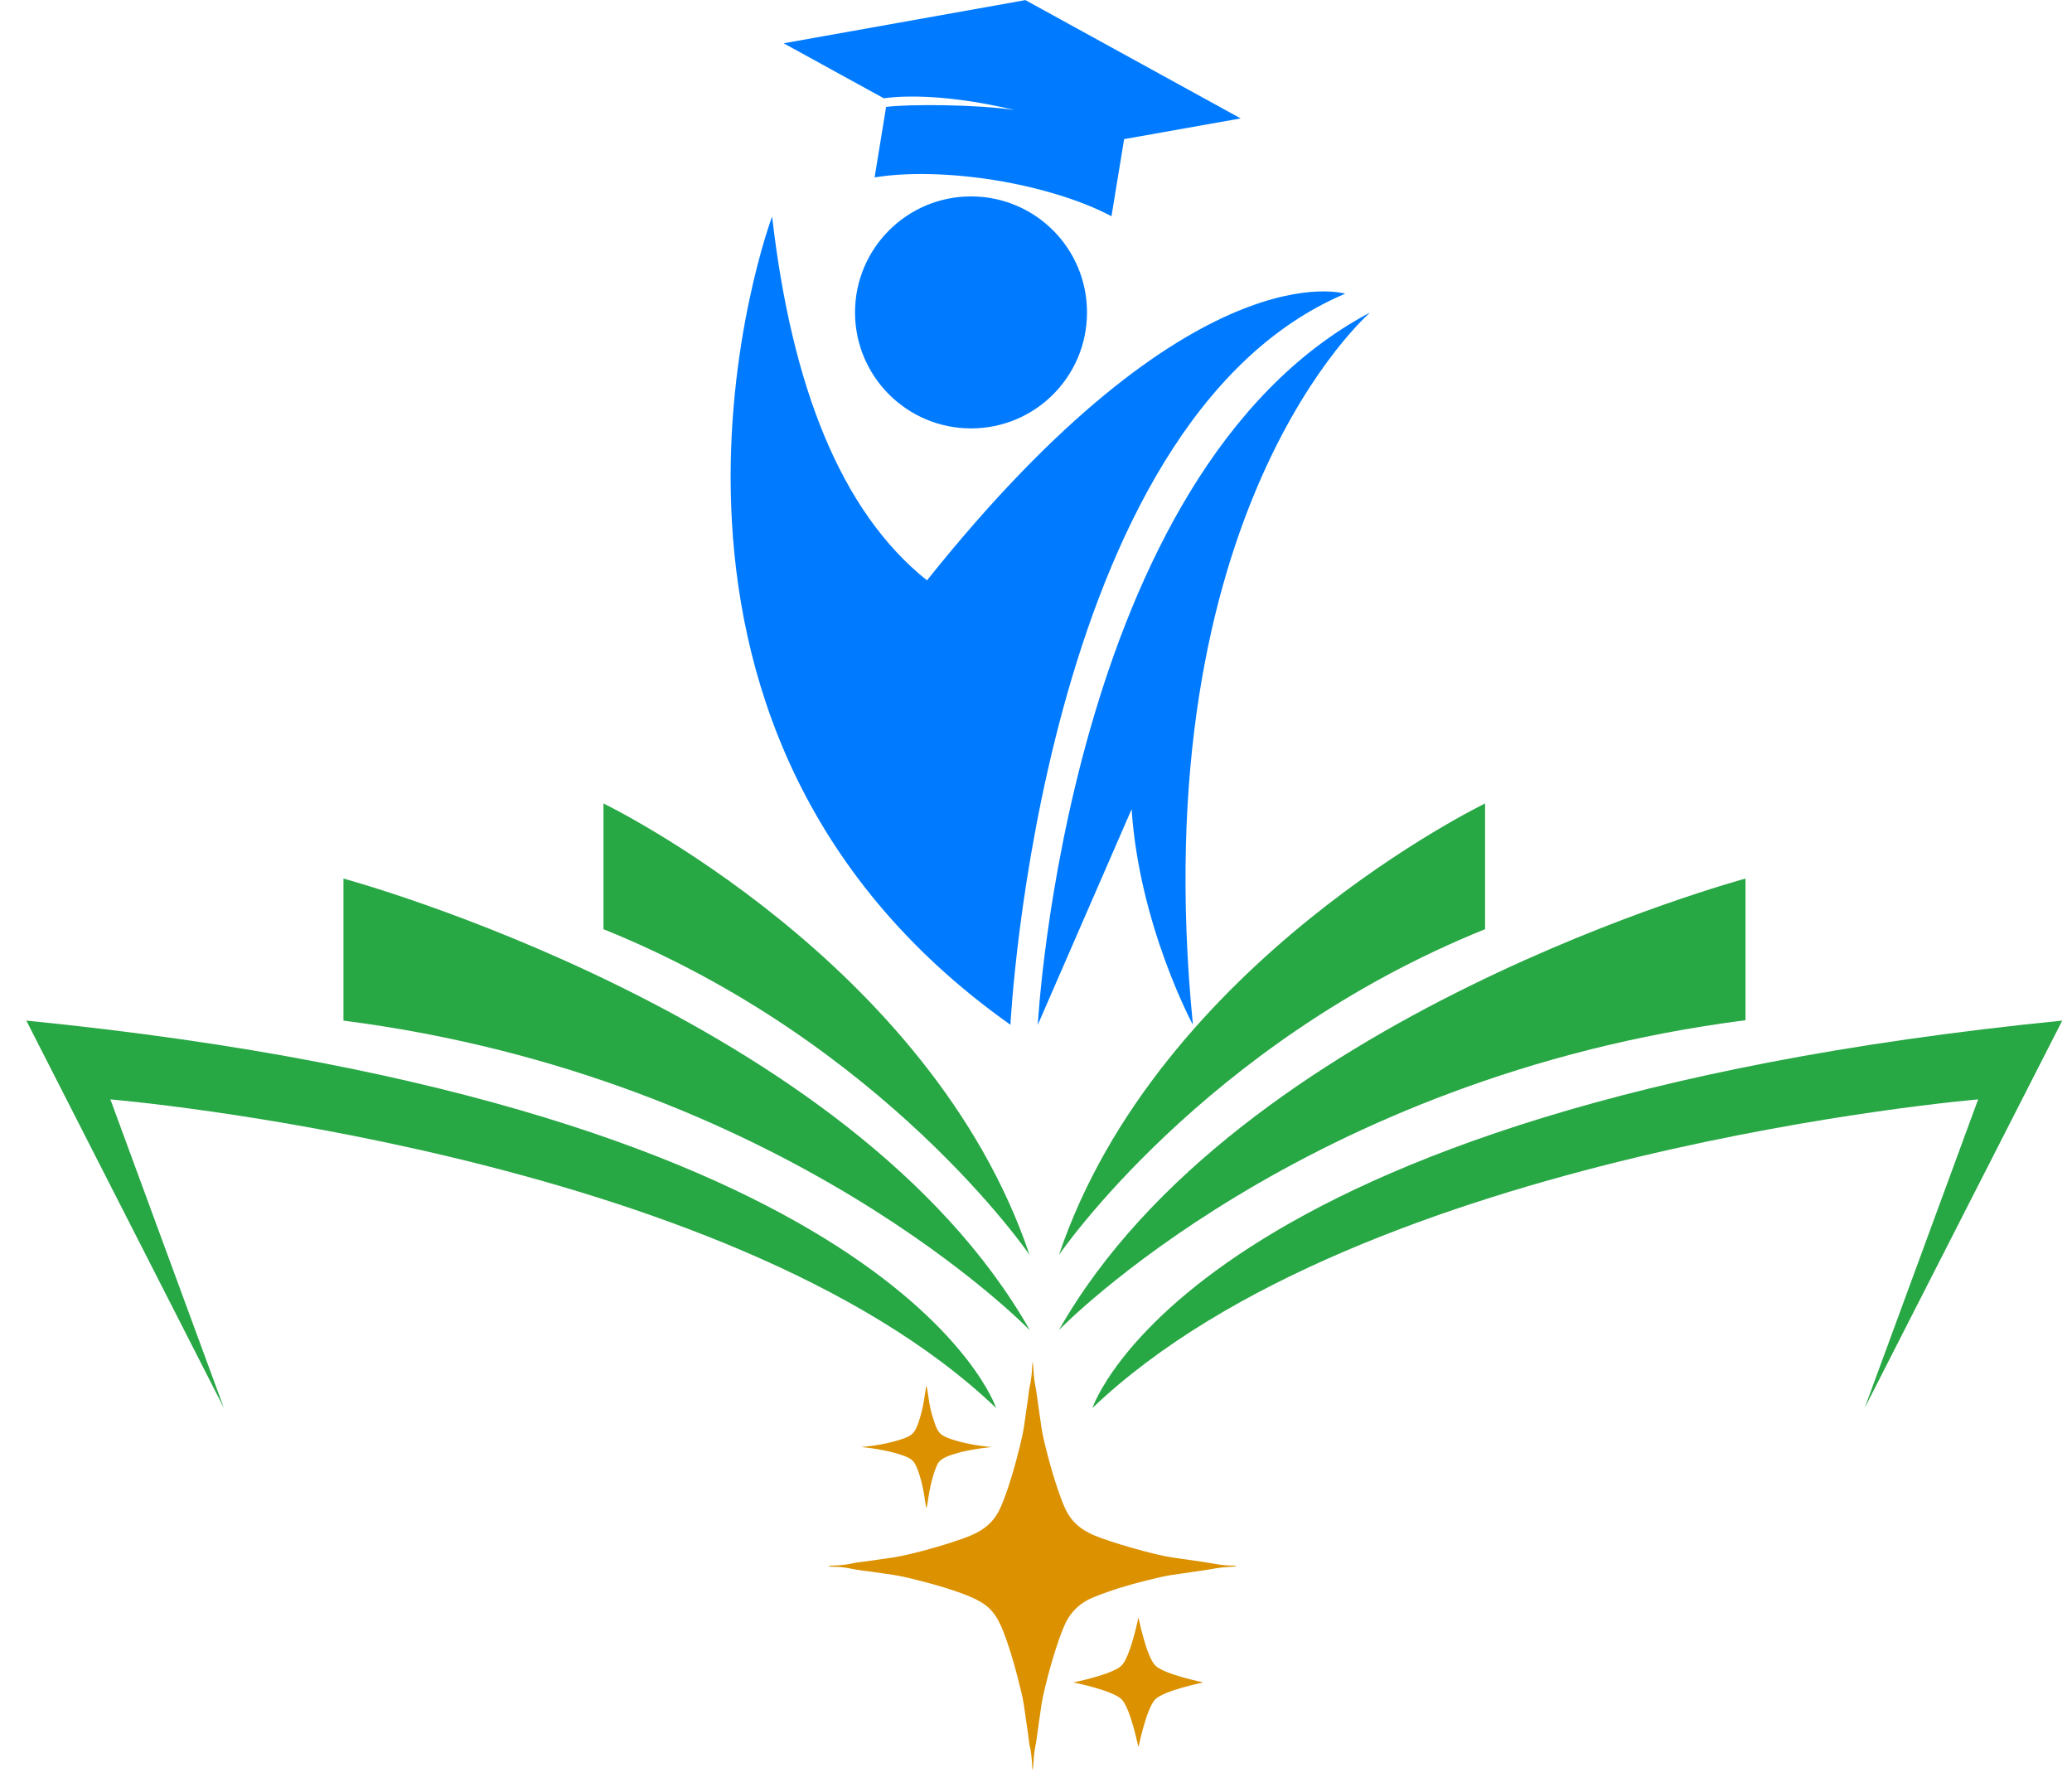 <svg xmlns="http://www.w3.org/2000/svg" xmlns:xlink="http://www.w3.org/1999/xlink" width="500" zoomAndPan="magnify" viewBox="0 0 375 322.5" height="430" preserveAspectRatio="xMidYMid meet" version="1.0"><defs><clipPath id="010089ac7c"><path d="M 4.344 184 L 181 184 L 181 255 L 4.344 255 Z M 4.344 184 " clip-rule="nonzero"/></clipPath><clipPath id="96d9a7a509"><path d="M 109 145.41 L 187 145.41 L 187 228 L 109 228 Z M 109 145.41 " clip-rule="nonzero"/></clipPath><clipPath id="c4c00c2504"><path d="M 197 184 L 373.395 184 L 373.395 255 L 197 255 Z M 197 184 " clip-rule="nonzero"/></clipPath><clipPath id="ebe0c10cfd"><path d="M 191 145.41 L 269 145.41 L 269 228 L 191 228 Z M 191 145.41 " clip-rule="nonzero"/></clipPath><clipPath id="b17dc6d65e"><path d="M 132 39 L 244 39 L 244 185.613 L 132 185.613 Z M 132 39 " clip-rule="nonzero"/></clipPath><clipPath id="178970f0a3"><path d="M 187 56 L 247.871 56 L 247.871 185.613 L 187 185.613 Z M 187 56 " clip-rule="nonzero"/></clipPath><clipPath id="2f0a2ac58f"><path d="M 149.953 246 L 223.766 246 L 223.766 320.875 L 149.953 320.875 Z M 149.953 246 " clip-rule="nonzero"/></clipPath><clipPath id="99b5ec4109"><path d="M 194.262 292.699 L 217.598 292.699 L 217.598 316.035 L 194.262 316.035 Z M 194.262 292.699 " clip-rule="nonzero"/></clipPath></defs><g clip-path="url(#010089ac7c)"><path fill="#28a745" d="M 4.766 184.707 L 40.52 254.812 L 19.98 198.965 C 19.98 198.965 131.598 208.348 180.281 254.812 C 180.281 254.812 162.402 200.367 4.766 184.707 Z M 4.766 184.707 " fill-opacity="1" fill-rule="nonzero"/></g><path fill="#28a745" d="M 62.16 159 L 62.16 184.707 C 142.238 194.977 186.41 240.777 186.41 240.777 C 154.129 183.82 62.16 159 62.16 159 Z M 62.16 159 " fill-opacity="1" fill-rule="nonzero"/><g clip-path="url(#96d9a7a509)"><path fill="#28a745" d="M 109.219 145.41 L 109.219 168.16 C 160.113 188.699 186.336 227.109 186.336 227.109 C 168.387 173.996 109.219 145.41 109.219 145.41 Z M 109.219 145.41 " fill-opacity="1" fill-rule="nonzero"/></g><g clip-path="url(#c4c00c2504)"><path fill="#28a745" d="M 373.23 184.707 C 215.59 200.367 197.715 254.812 197.715 254.812 C 246.395 208.348 358.012 198.965 358.012 198.965 L 337.477 254.812 Z M 373.23 184.707 " fill-opacity="1" fill-rule="nonzero"/></g><path fill="#28a745" d="M 315.906 159 C 315.906 159 223.938 183.75 191.656 240.703 C 191.656 240.703 235.832 194.902 315.906 184.633 Z M 315.906 159 " fill-opacity="1" fill-rule="nonzero"/><g clip-path="url(#ebe0c10cfd)"><path fill="#28a745" d="M 268.777 168.16 L 268.777 145.41 C 268.777 145.41 209.605 173.996 191.656 227.109 C 191.656 227.109 217.879 188.699 268.777 168.16 Z M 268.777 168.16 " fill-opacity="1" fill-rule="nonzero"/></g><path fill="#007bff" d="M 183.605 19.918 C 176.938 18.879 164.383 18.824 160.371 19.348 L 158.289 32.109 C 163.965 31.172 171.777 31.273 180.219 32.629 C 188.656 34.035 196.105 36.434 201.16 39.141 L 203.449 25.18 L 224.547 21.43 L 185.582 0.02 L 141.828 7.836 L 159.953 17.785 C 170.27 16.43 183.605 19.918 183.605 19.918 Z M 183.605 19.918 " fill-opacity="1" fill-rule="nonzero"/><g clip-path="url(#b17dc6d65e)"><path fill="#007bff" d="M 182.875 185.465 C 182.875 185.465 188.238 76.488 243.457 53.152 C 243.457 53.152 216.004 44.609 167.77 105.035 C 152.191 92.586 143.285 69.98 139.742 39.191 C 139.691 39.191 105.676 130.77 182.875 185.465 Z M 182.875 185.465 " fill-opacity="1" fill-rule="nonzero"/></g><path fill="#007bff" d="M 154.746 56.539 C 154.746 68.102 164.121 77.531 175.738 77.531 C 187.355 77.531 196.73 68.156 196.73 56.539 C 196.73 44.922 187.355 35.547 175.738 35.547 C 164.121 35.547 154.746 44.977 154.746 56.539 Z M 154.746 56.539 " fill-opacity="1" fill-rule="nonzero"/><g clip-path="url(#178970f0a3)"><path fill="#007bff" d="M 187.824 185.465 L 204.805 146.449 C 206.211 167.547 215.898 185.465 215.898 185.465 C 206.68 92.012 247.988 56.539 247.988 56.539 C 193.086 85.605 187.824 185.465 187.824 185.465 Z M 187.824 185.465 " fill-opacity="1" fill-rule="nonzero"/></g><g clip-path="url(#2f0a2ac58f)"><path fill="#db9100" d="M 186.805 319.52 C 186.805 318.68 186.543 316.531 186.371 315.949 C 186.309 315.738 186.215 315.133 186.156 314.598 C 186.102 314.062 185.98 313.164 185.887 312.598 C 185.797 312.035 185.621 310.844 185.508 309.953 C 185.223 307.785 185.078 307.109 184.203 303.656 C 183.434 300.625 182.492 297.598 181.66 295.441 C 180.387 292.137 179.121 290.656 176.488 289.375 C 174.453 288.387 170.992 287.234 166.875 286.176 C 163.629 285.34 162.625 285.129 160.5 284.844 C 159.609 284.723 158.395 284.547 157.801 284.457 C 157.207 284.367 156.332 284.25 155.855 284.195 C 155.383 284.141 154.648 284.023 154.234 283.93 C 153.102 283.68 151.898 283.543 150.875 283.543 C 150.348 283.543 149.969 283.496 149.969 283.434 C 149.969 283.371 150.363 283.324 150.941 283.324 C 151.906 283.324 153.73 283.098 154.555 282.879 C 154.793 282.816 155.402 282.723 155.906 282.672 C 156.414 282.621 157.289 282.504 157.852 282.41 C 158.422 282.32 159.465 282.168 160.176 282.078 C 162.367 281.801 163.73 281.52 166.926 280.688 C 170.199 279.836 173.801 278.688 175.699 277.887 C 178.203 276.836 179.793 275.422 180.848 273.312 C 181.805 271.406 183.156 267.332 184.199 263.234 C 185.086 259.75 185.223 259.078 185.508 256.914 C 185.621 256.023 185.797 254.832 185.887 254.266 C 185.98 253.703 186.102 252.805 186.156 252.27 C 186.215 251.734 186.309 251.125 186.371 250.918 C 186.543 250.336 186.805 248.184 186.805 247.348 C 186.805 246.016 186.988 246.551 187.055 248.082 C 187.09 248.914 187.219 250.02 187.34 250.594 C 187.461 251.16 187.609 252.035 187.664 252.539 C 187.723 253.043 187.844 253.918 187.934 254.484 C 188.023 255.047 188.195 256.238 188.312 257.129 C 188.59 259.234 188.816 260.312 189.672 263.598 C 190.68 267.465 192.078 271.641 192.926 273.316 C 193.965 275.375 195.469 276.734 197.859 277.789 C 200.766 279.07 209.074 281.441 212.137 281.863 C 212.848 281.961 214.09 282.137 214.891 282.254 C 215.691 282.371 216.711 282.52 217.16 282.578 C 217.605 282.637 218.504 282.781 219.156 282.898 C 221.012 283.23 221.785 283.32 222.801 283.324 C 223.324 283.324 223.746 283.367 223.746 283.418 C 223.746 283.469 223.125 283.539 222.371 283.578 C 221.613 283.617 220.656 283.715 220.238 283.797 C 219.395 283.961 218.227 284.148 217.16 284.293 C 216.25 284.414 213.719 284.785 211.863 285.062 C 210.145 285.324 205.281 286.543 202.586 287.391 C 200.25 288.125 197.785 289.055 196.852 289.559 C 195.195 290.445 193.941 291.695 193.027 293.371 C 192.168 294.957 190.723 299.223 189.66 303.316 C 188.793 306.684 188.586 307.664 188.312 309.738 C 188.195 310.629 188.027 311.82 187.934 312.383 C 187.844 312.949 187.723 313.824 187.664 314.328 C 187.609 314.832 187.461 315.707 187.34 316.273 C 187.219 316.848 187.09 317.953 187.055 318.785 C 186.988 320.316 186.805 320.852 186.805 319.52 Z M 167.367 271.266 C 166.957 268.324 166.07 265.391 165.336 264.527 C 165.129 264.285 164.734 263.977 164.457 263.836 C 162.93 263.066 159.641 262.281 156.559 261.949 L 155.855 261.875 L 156.559 261.809 C 158.895 261.602 161.703 261.004 163.621 260.309 C 165.289 259.703 165.785 259.055 166.535 256.461 C 166.984 254.918 167.16 254.043 167.426 252.133 C 167.535 251.344 167.652 250.762 167.691 250.836 C 167.734 250.91 167.871 251.727 168.004 252.645 C 168.258 254.488 168.492 255.527 169.004 257.074 C 169.73 259.312 170.117 259.738 172.047 260.414 C 173.859 261.051 176.457 261.59 178.758 261.809 L 179.512 261.879 L 178.863 261.945 C 177.332 262.102 174.992 262.504 173.863 262.805 C 171.578 263.414 170.512 263.895 169.93 264.582 C 169.332 265.285 168.426 268.305 168.051 270.848 C 167.902 271.859 167.746 272.773 167.703 272.883 C 167.652 273.008 167.527 272.391 167.367 271.266 Z M 167.367 271.266 " fill-opacity="1" fill-rule="nonzero"/></g><g clip-path="url(#99b5ec4109)"><path fill="#db9100" d="M 209.094 307.531 C 207.461 309.164 206.039 316.258 206.039 316.258 C 206.039 316.258 204.621 309.164 202.984 307.531 C 201.352 305.898 194.262 304.477 194.262 304.477 C 194.262 304.477 201.352 303.055 202.984 301.422 C 204.621 299.789 206.039 292.699 206.039 292.699 C 206.039 292.699 207.461 299.789 209.094 301.422 C 210.73 303.055 217.82 304.477 217.82 304.477 C 217.82 304.477 210.73 305.898 209.094 307.531 Z M 209.094 307.531 " fill-opacity="1" fill-rule="nonzero"/></g></svg>